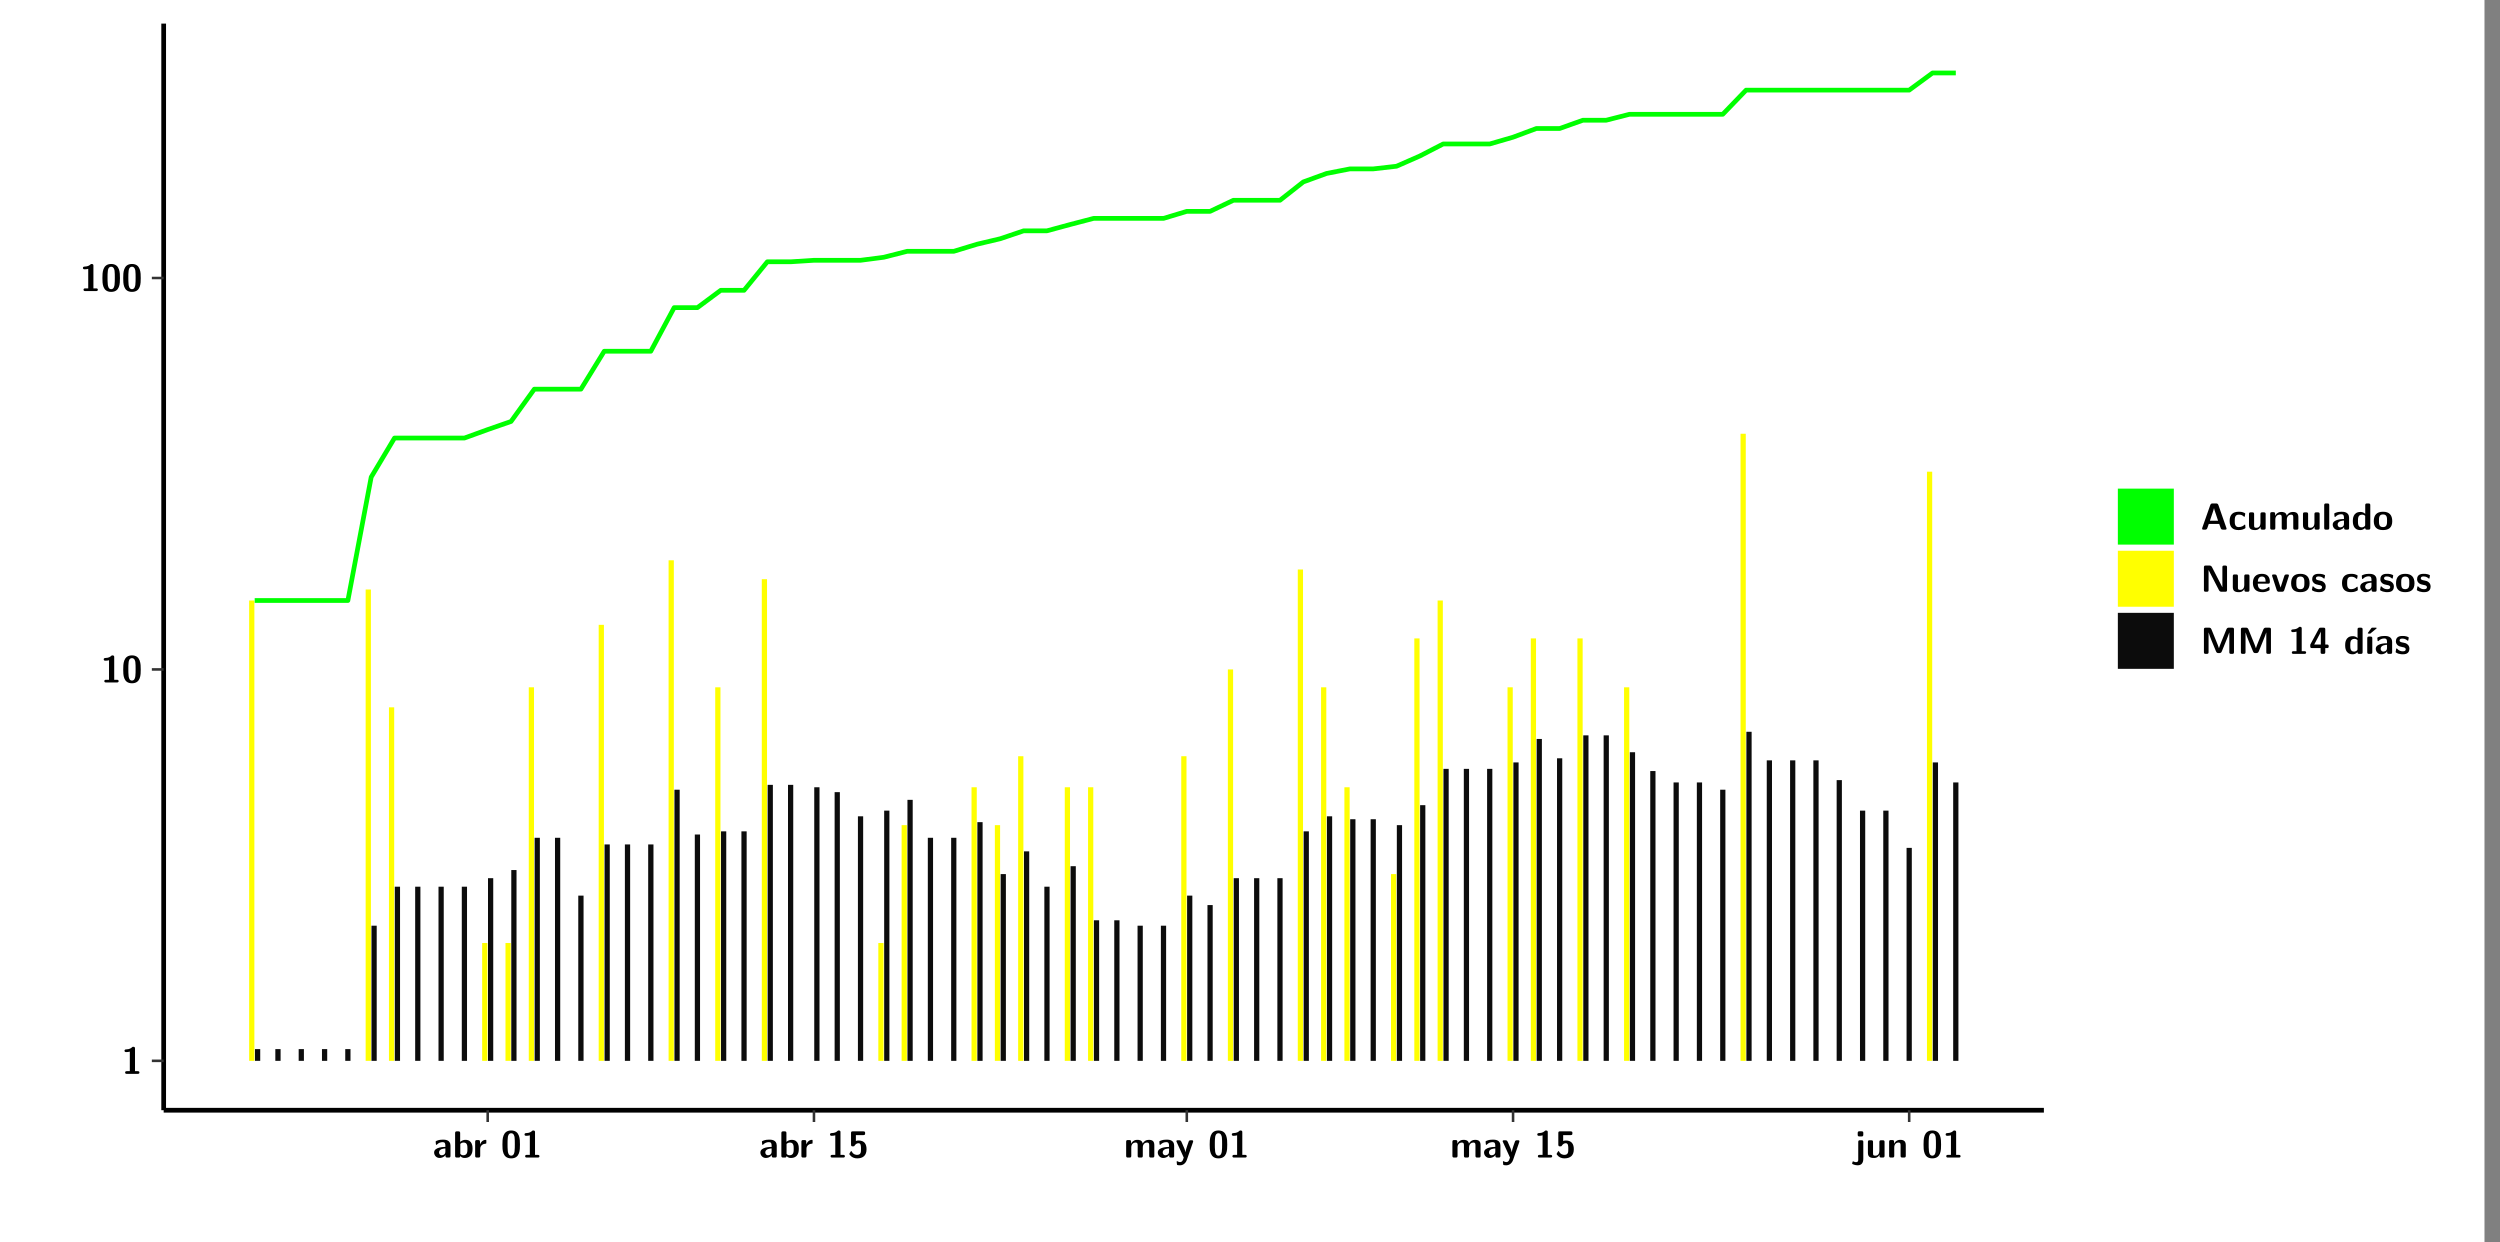 <?xml version="1.0" encoding="UTF-8"?>
<svg xmlns="http://www.w3.org/2000/svg" xmlns:xlink="http://www.w3.org/1999/xlink" width="579.653pt" height="288pt" viewBox="0 0 579.653 288" version="1.1">
<rect x="0" y="0" width="579.653" height="288" fill="#808080" stroke="none"/>
<defs>
<g>
<symbol overflow="visible" id="glyph0-0">
<path style="stroke:none;" d=""/>
</symbol>
<symbol overflow="visible" id="glyph0-1">
<path style="stroke:none;" d="M 3.109 -5.859 C 3.109 -6.016 3.109 -6.281 2.719 -6.281 C 2.547 -6.281 2.516 -6.266 2.406 -6.156 C 2.25 -6.016 1.922 -5.688 1.047 -5.672 C 0.891 -5.672 0.672 -5.609 0.672 -5.359 C 0.672 -5.047 0.969 -5.047 1.094 -5.047 C 1.344 -5.047 1.656 -5.078 1.906 -5.156 L 1.906 -0.625 L 1.234 -0.625 C 1.109 -0.625 0.812 -0.625 0.812 -0.312 C 0.812 0 1.109 0 1.234 0 L 3.719 0 C 3.828 0 4.141 0 4.141 -0.312 C 4.141 -0.625 3.828 -0.625 3.719 -0.625 L 3.109 -0.625 Z M 3.109 -5.859 "/>
</symbol>
<symbol overflow="visible" id="glyph0-2">
<path style="stroke:none;" d="M 4.438 -3 C 4.438 -4.203 4.438 -6.281 2.406 -6.281 C 0.375 -6.281 0.375 -4.219 0.375 -3 C 0.375 -1.812 0.375 0.188 2.406 0.188 C 4.438 0.188 4.438 -1.781 4.438 -3 Z M 2.406 -0.438 C 1.75 -0.438 1.656 -1.25 1.625 -1.484 C 1.562 -1.953 1.562 -2.766 1.562 -3.125 C 1.562 -3.641 1.562 -4.203 1.625 -4.641 C 1.641 -4.875 1.734 -5.641 2.406 -5.641 C 3.047 -5.641 3.156 -4.906 3.188 -4.734 C 3.25 -4.281 3.25 -3.594 3.25 -3.125 C 3.25 -2.625 3.25 -1.953 3.188 -1.469 C 3.156 -1.234 3.062 -0.438 2.406 -0.438 Z M 2.406 -0.438 "/>
</symbol>
<symbol overflow="visible" id="glyph0-3">
<path style="stroke:none;" d="M 4.062 -2.766 C 4.062 -4.156 2.734 -4.156 2.297 -4.156 C 1.891 -4.156 1.453 -4.125 0.859 -3.891 C 0.672 -3.797 0.625 -3.781 0.625 -3.688 C 0.625 -3.625 0.688 -3.109 0.688 -3.047 C 0.703 -2.984 0.75 -2.938 0.812 -2.938 C 0.844 -2.938 0.875 -2.969 0.906 -3 C 1.281 -3.391 1.719 -3.578 2.266 -3.578 C 2.734 -3.578 2.875 -3.297 2.875 -2.781 L 2.875 -2.469 C 2.562 -2.469 0.266 -2.453 0.266 -1.172 C 0.266 -0.547 0.766 0.094 1.531 0.094 C 1.828 0.094 2.484 0.016 2.906 -0.594 L 2.906 -0.422 C 2.906 -0.141 2.969 0 3.328 0 L 3.641 0 C 3.984 0 4.062 -0.109 4.062 -0.422 Z M 2.875 -1.344 C 2.875 -0.531 2.047 -0.531 2.016 -0.531 C 1.641 -0.531 1.406 -0.844 1.406 -1.188 C 1.406 -2.047 2.625 -2.109 2.875 -2.109 Z M 2.875 -1.344 "/>
</symbol>
<symbol overflow="visible" id="glyph0-4">
<path style="stroke:none;" d="M 1.703 -5.656 C 1.703 -5.938 1.641 -6.078 1.281 -6.078 L 0.953 -6.078 C 0.641 -6.078 0.531 -5.984 0.531 -5.656 L 0.531 -0.422 C 0.531 -0.109 0.625 0 0.953 0 L 1.312 0 C 1.453 0 1.719 0 1.734 -0.344 C 2.125 0.094 2.578 0.094 2.719 0.094 C 4.578 0.094 4.578 -1.594 4.578 -2.031 C 4.578 -2.453 4.578 -4.109 2.938 -4.109 C 2.219 -4.109 1.781 -3.703 1.703 -3.625 Z M 1.734 -3.172 C 1.844 -3.281 2.109 -3.484 2.5 -3.484 C 3.391 -3.484 3.391 -2.672 3.391 -2.016 C 3.391 -1.375 3.391 -0.531 2.406 -0.531 C 2.047 -0.531 1.828 -0.75 1.734 -0.875 Z M 1.734 -3.172 "/>
</symbol>
<symbol overflow="visible" id="glyph0-5">
<path style="stroke:none;" d="M 1.703 -2.016 C 1.703 -2.844 2.391 -3.188 2.938 -3.219 C 3.109 -3.234 3.125 -3.234 3.125 -3.469 L 3.125 -3.875 C 3.125 -4.047 3.125 -4.109 2.969 -4.109 C 2.719 -4.109 2.078 -4.031 1.672 -3.078 L 1.656 -3.078 L 1.656 -3.641 C 1.656 -3.922 1.594 -4.062 1.234 -4.062 L 0.953 -4.062 C 0.641 -4.062 0.531 -3.969 0.531 -3.641 L 0.531 -0.422 C 0.531 -0.109 0.625 0 0.953 0 L 1.281 0 C 1.609 0 1.703 -0.109 1.703 -0.422 Z M 1.703 -2.016 "/>
</symbol>
<symbol overflow="visible" id="glyph0-6">
<path style="stroke:none;" d="M 1.859 -5.203 L 3.578 -5.203 C 4 -5.203 4 -5.406 4 -5.641 C 4 -5.875 4 -6.078 3.578 -6.078 L 1.141 -6.078 C 0.875 -6.078 0.734 -6.031 0.734 -5.688 L 0.734 -3 C 0.734 -2.609 0.922 -2.594 1.172 -2.594 C 1.391 -2.594 1.469 -2.594 1.594 -2.812 C 1.812 -3.141 2.109 -3.328 2.469 -3.328 C 3.047 -3.328 3.047 -2.656 3.047 -1.969 C 3.047 -1.297 3.047 -0.625 2.125 -0.625 C 1.844 -0.625 1.25 -0.703 0.906 -1.406 C 0.875 -1.453 0.844 -1.5 0.781 -1.5 C 0.719 -1.5 0.703 -1.469 0.656 -1.391 C 0.531 -1.188 0.328 -0.891 0.328 -0.828 C 0.328 -0.75 0.891 0.188 2.141 0.188 C 3.562 0.188 4.328 -0.516 4.328 -1.938 C 4.328 -3.094 3.844 -3.953 2.5 -3.953 C 2.281 -3.953 2.078 -3.922 1.859 -3.844 Z M 1.859 -5.203 "/>
</symbol>
<symbol overflow="visible" id="glyph0-7">
<path style="stroke:none;" d="M 7.062 -2.844 C 7.062 -3.75 6.672 -4.109 5.781 -4.109 C 5.156 -4.109 4.688 -3.828 4.359 -3.25 C 4.219 -4.078 3.484 -4.109 3.109 -4.109 C 2.938 -4.109 2.578 -4.109 2.188 -3.828 C 1.906 -3.625 1.734 -3.344 1.672 -3.203 L 1.672 -3.641 C 1.672 -3.922 1.609 -4.062 1.25 -4.062 L 0.953 -4.062 C 0.625 -4.062 0.531 -3.969 0.531 -3.641 L 0.531 -0.422 C 0.531 -0.109 0.625 0 0.953 0 L 1.297 0 C 1.625 0 1.719 -0.109 1.719 -0.422 L 1.719 -2.359 C 1.719 -3.141 2.25 -3.484 2.688 -3.484 C 3.109 -3.484 3.203 -3.297 3.203 -2.828 L 3.203 -0.422 C 3.203 -0.109 3.297 0 3.625 0 L 3.969 0 C 4.297 0 4.391 -0.109 4.391 -0.422 L 4.391 -2.359 C 4.391 -3.141 4.922 -3.484 5.359 -3.484 C 5.781 -3.484 5.875 -3.297 5.875 -2.828 L 5.875 -0.422 C 5.875 -0.109 5.969 0 6.297 0 L 6.641 0 C 6.984 0 7.062 -0.109 7.062 -0.422 Z M 7.062 -2.844 "/>
</symbol>
<symbol overflow="visible" id="glyph0-8">
<path style="stroke:none;" d="M 4.109 -3.609 C 4.141 -3.719 4.141 -3.734 4.141 -3.781 C 4.141 -4.016 3.906 -4.016 3.797 -4.016 L 3.609 -4.016 C 3.469 -4.016 3.266 -4.016 3.141 -3.812 C 3.109 -3.766 2.406 -1.828 2.359 -1.25 L 2.344 -1.25 C 2.312 -1.672 1.953 -2.484 1.562 -3.328 C 1.328 -3.891 1.266 -4.016 0.828 -4.016 L 0.594 -4.016 C 0.469 -4.016 0.25 -4.016 0.25 -3.781 C 0.25 -3.75 0.281 -3.688 0.297 -3.641 L 1.953 0 C 1.891 0.188 1.859 0.281 1.828 0.375 C 1.734 0.656 1.578 1.047 1.109 1.047 C 0.812 1.047 0.609 0.922 0.516 0.875 C 0.469 0.844 0.453 0.828 0.422 0.828 C 0.391 0.828 0.312 0.859 0.312 0.969 C 0.312 1.031 0.375 1.641 0.391 1.672 C 0.469 1.781 0.953 1.797 1.094 1.797 C 2.172 1.797 2.609 0.766 2.672 0.547 Z M 4.109 -3.609 "/>
</symbol>
<symbol overflow="visible" id="glyph0-9">
<path style="stroke:none;" d="M 1.969 -5.672 C 1.969 -5.953 1.906 -6.094 1.547 -6.094 L 1.094 -6.094 C 0.766 -6.094 0.672 -5.984 0.672 -5.672 L 0.672 -5.312 C 0.672 -5.031 0.734 -4.891 1.094 -4.891 L 1.547 -4.891 C 1.875 -4.891 1.969 -5 1.969 -5.312 Z M 0.797 0.484 C 0.797 0.703 0.797 1.062 0.25 1.062 C 0.156 1.062 -0.094 1.031 -0.266 0.922 C -0.359 0.875 -0.375 0.875 -0.406 0.875 C -0.484 0.875 -0.5 0.922 -0.547 1.094 C -0.609 1.281 -0.625 1.359 -0.625 1.391 C -0.625 1.547 0.109 1.797 0.656 1.797 C 1.625 1.797 1.969 1.141 1.969 0.281 L 1.969 -3.594 C 1.969 -3.875 1.906 -4.016 1.547 -4.016 L 1.219 -4.016 C 0.891 -4.016 0.797 -3.906 0.797 -3.594 Z M 0.797 0.484 "/>
</symbol>
<symbol overflow="visible" id="glyph0-10">
<path style="stroke:none;" d="M 4.391 -3.594 C 4.391 -3.875 4.328 -4.016 3.969 -4.016 L 3.609 -4.016 C 3.281 -4.016 3.188 -3.906 3.188 -3.594 L 3.188 -1.516 C 3.188 -0.938 2.891 -0.438 2.266 -0.438 C 1.766 -0.438 1.719 -0.562 1.719 -1.031 L 1.719 -3.594 C 1.719 -3.875 1.656 -4.016 1.297 -4.016 L 0.953 -4.016 C 0.625 -4.016 0.531 -3.922 0.531 -3.594 L 0.531 -1.109 C 0.531 -0.172 1.031 0.094 1.953 0.094 C 2.188 0.094 2.812 0.094 3.219 -0.656 L 3.219 -0.422 C 3.219 -0.141 3.281 0 3.641 0 L 3.969 0 C 4.297 0 4.391 -0.109 4.391 -0.422 Z M 4.391 -3.594 "/>
</symbol>
<symbol overflow="visible" id="glyph0-11">
<path style="stroke:none;" d="M 4.391 -2.844 C 4.391 -3.75 4 -4.109 3.109 -4.109 C 2.188 -4.109 1.781 -3.438 1.672 -3.203 L 1.672 -3.641 C 1.672 -3.922 1.609 -4.062 1.25 -4.062 L 0.953 -4.062 C 0.625 -4.062 0.531 -3.969 0.531 -3.641 L 0.531 -0.422 C 0.531 -0.109 0.625 0 0.953 0 L 1.297 0 C 1.625 0 1.719 -0.109 1.719 -0.422 L 1.719 -2.359 C 1.719 -3.125 2.219 -3.484 2.688 -3.484 C 3.109 -3.484 3.188 -3.281 3.188 -2.828 L 3.188 -0.422 C 3.188 -0.141 3.25 0 3.609 0 L 3.969 0 C 4.297 0 4.391 -0.109 4.391 -0.422 Z M 4.391 -2.844 "/>
</symbol>
<symbol overflow="visible" id="glyph0-12">
<path style="stroke:none;" d="M 4.156 -5.703 C 4.031 -6.078 3.766 -6.078 3.594 -6.078 L 2.828 -6.078 C 2.641 -6.078 2.391 -6.078 2.266 -5.703 L 0.406 -0.406 C 0.375 -0.297 0.375 -0.281 0.375 -0.234 C 0.375 0 0.594 0 0.703 0 L 1.031 0 C 1.188 0 1.453 0 1.578 -0.344 L 1.922 -1.328 L 4.344 -1.328 L 4.641 -0.484 C 4.75 -0.172 4.812 0 5.234 0 L 5.703 0 C 5.828 0 6.047 0 6.047 -0.234 C 6.047 -0.281 6.047 -0.297 6 -0.406 Z M 2.812 -3.938 C 2.938 -4.328 3.062 -4.656 3.125 -4.969 L 3.141 -4.969 C 3.188 -4.766 3.188 -4.75 3.25 -4.547 L 4.078 -2.078 L 2.188 -2.078 Z M 2.812 -3.938 "/>
</symbol>
<symbol overflow="visible" id="glyph0-13">
<path style="stroke:none;" d="M 4 -0.438 C 4 -0.531 3.969 -0.938 3.953 -1.047 C 3.953 -1.078 3.938 -1.172 3.844 -1.172 C 3.812 -1.172 3.797 -1.172 3.703 -1.078 C 3.562 -0.953 3.141 -0.594 2.422 -0.594 C 1.516 -0.594 1.516 -1.469 1.516 -2.031 C 1.516 -2.75 1.562 -3.484 2.453 -3.484 C 3.031 -3.484 3.266 -3.344 3.578 -3.078 C 3.688 -2.984 3.703 -2.984 3.734 -2.984 C 3.828 -2.984 3.844 -3.062 3.844 -3.094 C 3.859 -3.172 3.953 -3.656 3.953 -3.703 C 3.953 -3.781 3.891 -3.812 3.75 -3.891 C 3.328 -4.078 3.062 -4.156 2.453 -4.156 C 1.141 -4.156 0.328 -3.547 0.328 -2.016 C 0.328 -0.562 1.078 0.094 2.406 0.094 C 2.641 0.094 3.172 0.094 3.75 -0.203 C 4 -0.344 4 -0.344 4 -0.438 Z M 4 -0.438 "/>
</symbol>
<symbol overflow="visible" id="glyph0-14">
<path style="stroke:none;" d="M 1.703 -5.656 C 1.703 -5.938 1.641 -6.078 1.281 -6.078 L 0.953 -6.078 C 0.641 -6.078 0.531 -5.984 0.531 -5.656 L 0.531 -0.422 C 0.531 -0.109 0.625 0 0.953 0 L 1.281 0 C 1.609 0 1.703 -0.109 1.703 -0.422 Z M 1.703 -5.656 "/>
</symbol>
<symbol overflow="visible" id="glyph0-15">
<path style="stroke:none;" d="M 4.375 -5.656 C 4.375 -5.938 4.312 -6.078 3.953 -6.078 L 3.625 -6.078 C 3.297 -6.078 3.203 -5.969 3.203 -5.656 L 3.203 -3.672 C 2.812 -4.047 2.375 -4.109 2.109 -4.109 C 0.328 -4.109 0.328 -2.422 0.328 -2 C 0.328 -1.594 0.328 0.094 2.062 0.094 C 2.422 0.094 2.812 -0.016 3.188 -0.406 C 3.188 -0.094 3.297 0 3.609 0 L 3.953 0 C 4.281 0 4.375 -0.109 4.375 -0.422 Z M 3.188 -1.094 C 3.188 -0.953 3.188 -0.875 2.922 -0.688 C 2.703 -0.547 2.5 -0.531 2.406 -0.531 C 1.516 -0.531 1.516 -1.344 1.516 -2 C 1.516 -2.656 1.516 -3.484 2.5 -3.484 C 2.75 -3.484 2.984 -3.391 3.188 -3.203 Z M 3.188 -1.094 "/>
</symbol>
<symbol overflow="visible" id="glyph0-16">
<path style="stroke:none;" d="M 4.547 -1.969 C 4.547 -3.406 3.844 -4.156 2.406 -4.156 C 0.953 -4.156 0.266 -3.391 0.266 -1.969 C 0.266 -0.547 1.031 0.094 2.406 0.094 C 3.781 0.094 4.547 -0.531 4.547 -1.969 Z M 2.406 -0.594 C 1.469 -0.594 1.469 -1.375 1.469 -2.078 C 1.469 -2.75 1.469 -3.531 2.406 -3.531 C 3.344 -3.531 3.344 -2.766 3.344 -2.078 C 3.344 -1.391 3.344 -0.594 2.406 -0.594 Z M 2.406 -0.594 "/>
</symbol>
<symbol overflow="visible" id="glyph0-17">
<path style="stroke:none;" d="M 2.656 -5.734 C 2.469 -6.078 2.203 -6.078 2.031 -6.078 L 1.219 -6.078 C 0.906 -6.078 0.797 -5.984 0.797 -5.656 L 0.797 -0.422 C 0.797 -0.109 0.891 0 1.219 0 L 1.453 0 C 1.781 0 1.875 -0.109 1.875 -0.422 L 1.875 -5.016 L 1.891 -5.016 L 4.297 -0.344 C 4.484 0 4.75 0 4.922 0 L 5.734 0 C 6.062 0 6.156 -0.109 6.156 -0.422 L 6.156 -5.656 C 6.156 -5.938 6.094 -6.078 5.734 -6.078 L 5.5 -6.078 C 5.156 -6.078 5.078 -5.969 5.078 -5.656 L 5.078 -1.062 L 5.062 -1.062 Z M 2.656 -5.734 "/>
</symbol>
<symbol overflow="visible" id="glyph0-18">
<path style="stroke:none;" d="M 3.781 -1.875 C 3.984 -1.875 4.203 -1.891 4.203 -2.281 C 4.203 -3.406 3.672 -4.156 2.359 -4.156 C 0.969 -4.156 0.266 -3.375 0.266 -2.047 C 0.266 -0.609 1.109 0.094 2.484 0.094 C 2.812 0.094 3.312 0.047 3.891 -0.234 C 4.078 -0.328 4.141 -0.359 4.141 -0.469 C 4.141 -0.531 4.125 -0.781 4.109 -0.844 C 4.078 -1.125 4.062 -1.125 3.984 -1.125 C 3.953 -1.125 3.938 -1.125 3.844 -1.047 C 3.328 -0.594 2.797 -0.531 2.516 -0.531 C 1.531 -0.531 1.422 -1.312 1.391 -1.875 Z M 1.406 -2.344 C 1.422 -2.875 1.609 -3.531 2.359 -3.531 C 3.062 -3.531 3.203 -3.031 3.219 -2.344 Z M 1.406 -2.344 "/>
</symbol>
<symbol overflow="visible" id="glyph0-19">
<path style="stroke:none;" d="M 4.109 -3.609 C 4.141 -3.719 4.141 -3.75 4.141 -3.766 C 4.141 -4.016 3.922 -4.016 3.797 -4.016 L 3.609 -4.016 C 3.25 -4.016 3.141 -3.891 3.062 -3.641 L 2.203 -0.984 L 1.328 -3.641 C 1.266 -3.828 1.203 -4.016 0.781 -4.016 L 0.578 -4.016 C 0.453 -4.016 0.234 -4.016 0.234 -3.766 C 0.234 -3.75 0.234 -3.719 0.266 -3.609 L 1.312 -0.375 C 1.438 0 1.703 0 1.859 0 L 2.5 0 C 2.672 0 2.938 0 3.062 -0.375 Z M 4.109 -3.609 "/>
</symbol>
<symbol overflow="visible" id="glyph0-20">
<path style="stroke:none;" d="M 3.469 -1.234 C 3.469 -1.734 3.203 -2.031 3.047 -2.172 C 2.703 -2.484 2.391 -2.547 2.031 -2.609 C 1.547 -2.703 1.188 -2.766 1.188 -3.109 C 1.188 -3.469 1.484 -3.547 1.828 -3.547 C 2.406 -3.547 2.719 -3.328 2.953 -3.125 C 3.047 -3.047 3.062 -3.047 3.094 -3.047 C 3.188 -3.047 3.203 -3.125 3.203 -3.156 C 3.219 -3.219 3.312 -3.719 3.312 -3.766 C 3.312 -3.906 2.844 -4.031 2.75 -4.062 C 2.406 -4.156 2.125 -4.156 1.891 -4.156 C 1.5 -4.156 0.328 -4.156 0.328 -2.906 C 0.328 -2.484 0.516 -2.219 0.75 -2 C 1.062 -1.734 1.406 -1.672 1.906 -1.562 C 2.156 -1.531 2.609 -1.453 2.609 -1.062 C 2.609 -0.656 2.266 -0.594 1.922 -0.594 C 1.531 -0.594 1.047 -0.703 0.625 -1.188 C 0.594 -1.234 0.562 -1.266 0.516 -1.266 C 0.422 -1.266 0.406 -1.188 0.391 -1.125 C 0.375 -1.016 0.266 -0.516 0.266 -0.422 C 0.266 -0.266 0.922 -0.062 0.922 -0.047 C 1.406 0.094 1.766 0.094 1.922 0.094 C 2.359 0.094 3.469 0.062 3.469 -1.234 Z M 3.469 -1.234 "/>
</symbol>
<symbol overflow="visible" id="glyph0-21">
<path style="stroke:none;" d="M 4.859 -2.859 C 4.688 -2.422 4.359 -1.609 4.281 -1.312 C 4.203 -1.625 3.844 -2.484 3.656 -2.953 L 2.531 -5.719 C 2.391 -6.078 2.109 -6.078 1.953 -6.078 L 1.219 -6.078 C 0.906 -6.078 0.797 -5.984 0.797 -5.656 L 0.797 -0.422 C 0.797 -0.109 0.891 0 1.219 0 L 1.453 0 C 1.781 0 1.875 -0.109 1.875 -0.422 L 1.875 -4.953 L 1.891 -4.953 C 1.984 -4.562 2.375 -3.578 2.578 -3.062 L 3.609 -0.562 C 3.766 -0.188 3.969 -0.188 4.266 -0.188 C 4.562 -0.188 4.781 -0.188 4.938 -0.562 L 6.062 -3.328 C 6.141 -3.531 6.625 -4.719 6.672 -4.953 L 6.688 -4.953 L 6.688 -0.422 C 6.688 -0.141 6.75 0 7.109 0 L 7.344 0 C 7.672 0 7.766 -0.109 7.766 -0.422 L 7.766 -5.656 C 7.766 -5.938 7.703 -6.078 7.344 -6.078 L 6.609 -6.078 C 6.391 -6.078 6.172 -6.062 6.016 -5.703 Z M 4.859 -2.859 "/>
</symbol>
<symbol overflow="visible" id="glyph0-22">
<path style="stroke:none;" d="M 0.344 -2.297 C 0.266 -2.172 0.266 -2.141 0.266 -1.984 L 0.266 -1.766 C 0.266 -1.484 0.328 -1.344 0.688 -1.344 L 2.672 -1.344 L 2.672 -0.422 C 2.672 -0.141 2.719 0 3.078 0 L 3.328 0 C 3.656 0 3.75 -0.109 3.75 -0.422 L 3.75 -1.344 L 4.125 -1.344 C 4.391 -1.344 4.547 -1.406 4.547 -1.75 C 4.547 -2.078 4.422 -2.172 4.125 -2.172 L 3.75 -2.172 L 3.75 -5.656 C 3.75 -5.984 3.656 -6.078 3.328 -6.078 L 2.688 -6.078 C 2.531 -6.078 2.391 -6.078 2.281 -5.875 Z M 1.188 -2.172 C 2.578 -4.75 2.672 -5.016 2.703 -5.156 L 2.719 -5.156 L 2.719 -2.172 Z M 1.188 -2.172 "/>
</symbol>
<symbol overflow="visible" id="glyph0-23">
<path style="stroke:none;" d="M 3.906 -5.844 C 3.953 -5.875 4 -5.922 4 -5.969 C 4 -6.078 3.906 -6.078 3.766 -6.078 L 3.047 -6.078 C 2.875 -6.078 2.859 -6.078 2.781 -5.984 L 2.031 -4.953 C 1.953 -4.859 1.953 -4.844 1.953 -4.828 C 1.953 -4.703 2.047 -4.703 2.188 -4.703 L 2.516 -4.703 Z M 3.906 -5.844 "/>
</symbol>
<symbol overflow="visible" id="glyph0-24">
<path style="stroke:none;" d="M 1.703 -3.594 C 1.703 -3.875 1.641 -4.016 1.281 -4.016 L 0.953 -4.016 C 0.641 -4.016 0.531 -3.922 0.531 -3.594 L 0.531 -0.422 C 0.531 -0.109 0.625 0 0.953 0 L 1.281 0 C 1.609 0 1.703 -0.109 1.703 -0.422 Z M 1.703 -3.594 "/>
</symbol>
</g>
<clipPath id="clip1">
  <path d="M 0 0 L 576.008 0 L 576.008 288 L 0 288 Z M 0 0 "/>
</clipPath>
<clipPath id="clip2">
  <path d="M 37.949 5.477 L 473.898 5.477 L 473.898 257.414 L 37.949 257.414 Z M 37.949 5.477 "/>
</clipPath>
</defs>
<g id="surface1">
<g clip-path="url(#clip1)" clip-rule="nonzero">
<path style="fill-rule:nonzero;fill:rgb(100%,100%,100%);fill-opacity:1;stroke-width:0.598;stroke-linecap:round;stroke-linejoin:round;stroke:rgb(100%,100%,100%);stroke-opacity:1;stroke-miterlimit:10;" d="M 0 0 L 0 288.004 L 576.008 288.004 L 576.008 0 Z M 0 0 " transform="matrix(1,0,0,-1,0,288)"/>
</g>
<g clip-path="url(#clip2)" clip-rule="nonzero">
<path style=" stroke:none;fill-rule:nonzero;fill:rgb(100%,100%,100%);fill-opacity:1;" d="M 37.949 257.414 L 37.949 5.477 L 473.898 5.477 L 473.898 257.414 Z M 37.949 257.414 "/>
</g>
<path style=" stroke:none;fill-rule:nonzero;fill:rgb(100%,100%,0%);fill-opacity:1;" d="M 57.766 245.969 L 57.766 139.234 L 58.98 139.234 L 58.98 245.969 Z M 57.766 245.969 "/>
<path style=" stroke:none;fill-rule:nonzero;fill:rgb(4.999%,4.999%,4.999%);fill-opacity:1;" d="M 59.117 245.969 L 59.117 243.246 L 60.336 243.246 L 60.336 245.969 Z M 59.117 245.969 "/>
<path style=" stroke:none;fill-rule:nonzero;fill:rgb(4.999%,4.999%,4.999%);fill-opacity:1;" d="M 63.84 245.969 L 63.84 243.246 L 65.059 243.246 L 65.059 245.969 Z M 63.84 245.969 "/>
<path style=" stroke:none;fill-rule:nonzero;fill:rgb(4.999%,4.999%,4.999%);fill-opacity:1;" d="M 69.25 245.969 L 69.25 243.246 L 70.465 243.246 L 70.465 245.969 Z M 69.25 245.969 "/>
<path style=" stroke:none;fill-rule:nonzero;fill:rgb(4.999%,4.999%,4.999%);fill-opacity:1;" d="M 74.652 245.969 L 74.652 243.246 L 75.867 243.246 L 75.867 245.969 Z M 74.652 245.969 "/>
<path style=" stroke:none;fill-rule:nonzero;fill:rgb(4.999%,4.999%,4.999%);fill-opacity:1;" d="M 80.051 245.969 L 80.051 243.246 L 81.266 243.246 L 81.266 245.969 Z M 80.051 245.969 "/>
<path style=" stroke:none;fill-rule:nonzero;fill:rgb(100%,100%,0%);fill-opacity:1;" d="M 84.781 245.969 L 84.781 136.684 L 86 136.684 L 86 245.969 Z M 84.781 245.969 "/>
<path style=" stroke:none;fill-rule:nonzero;fill:rgb(4.999%,4.999%,4.999%);fill-opacity:1;" d="M 86.129 245.969 L 86.129 214.633 L 87.344 214.633 L 87.344 245.969 Z M 86.129 245.969 "/>
<path style=" stroke:none;fill-rule:nonzero;fill:rgb(100%,100%,0%);fill-opacity:1;" d="M 90.184 245.969 L 90.184 164.004 L 91.398 164.004 L 91.398 245.969 Z M 90.184 245.969 "/>
<path style=" stroke:none;fill-rule:nonzero;fill:rgb(4.999%,4.999%,4.999%);fill-opacity:1;" d="M 91.539 245.969 L 91.539 205.59 L 92.754 205.59 L 92.754 245.969 Z M 91.539 245.969 "/>
<path style=" stroke:none;fill-rule:nonzero;fill:rgb(4.999%,4.999%,4.999%);fill-opacity:1;" d="M 96.262 245.969 L 96.262 205.59 L 97.477 205.59 L 97.477 245.969 Z M 96.262 245.969 "/>
<path style=" stroke:none;fill-rule:nonzero;fill:rgb(4.999%,4.999%,4.999%);fill-opacity:1;" d="M 101.672 245.969 L 101.672 205.59 L 102.887 205.59 L 102.887 245.969 Z M 101.672 245.969 "/>
<path style=" stroke:none;fill-rule:nonzero;fill:rgb(4.999%,4.999%,4.999%);fill-opacity:1;" d="M 107.07 245.969 L 107.07 205.59 L 108.285 205.59 L 108.285 245.969 Z M 107.07 245.969 "/>
<path style=" stroke:none;fill-rule:nonzero;fill:rgb(100%,100%,0%);fill-opacity:1;" d="M 111.793 245.969 L 111.793 218.648 L 113.008 218.648 L 113.008 245.969 Z M 111.793 245.969 "/>
<path style=" stroke:none;fill-rule:nonzero;fill:rgb(4.999%,4.999%,4.999%);fill-opacity:1;" d="M 113.148 245.969 L 113.148 203.617 L 114.363 203.617 L 114.363 245.969 Z M 113.148 245.969 "/>
<path style=" stroke:none;fill-rule:nonzero;fill:rgb(100%,100%,0%);fill-opacity:1;" d="M 117.203 245.969 L 117.203 218.648 L 118.418 218.648 L 118.418 245.969 Z M 117.203 245.969 "/>
<path style=" stroke:none;fill-rule:nonzero;fill:rgb(4.999%,4.999%,4.999%);fill-opacity:1;" d="M 118.547 245.969 L 118.547 201.73 L 119.762 201.73 L 119.762 245.969 Z M 118.547 245.969 "/>
<path style=" stroke:none;fill-rule:nonzero;fill:rgb(100%,100%,0%);fill-opacity:1;" d="M 122.602 245.969 L 122.602 159.359 L 123.816 159.359 L 123.816 245.969 Z M 122.602 245.969 "/>
<path style=" stroke:none;fill-rule:nonzero;fill:rgb(4.999%,4.999%,4.999%);fill-opacity:1;" d="M 123.957 245.969 L 123.957 194.25 L 125.172 194.25 L 125.172 245.969 Z M 123.957 245.969 "/>
<path style=" stroke:none;fill-rule:nonzero;fill:rgb(4.999%,4.999%,4.999%);fill-opacity:1;" d="M 128.68 245.969 L 128.68 194.25 L 129.895 194.25 L 129.895 245.969 Z M 128.68 245.969 "/>
<path style=" stroke:none;fill-rule:nonzero;fill:rgb(4.999%,4.999%,4.999%);fill-opacity:1;" d="M 134.078 245.969 L 134.078 207.66 L 135.305 207.66 L 135.305 245.969 Z M 134.078 245.969 "/>
<path style=" stroke:none;fill-rule:nonzero;fill:rgb(100%,100%,0%);fill-opacity:1;" d="M 138.812 245.969 L 138.812 144.875 L 140.027 144.875 L 140.027 245.969 Z M 138.812 245.969 "/>
<path style=" stroke:none;fill-rule:nonzero;fill:rgb(4.999%,4.999%,4.999%);fill-opacity:1;" d="M 140.168 245.969 L 140.168 195.793 L 141.383 195.793 L 141.383 245.969 Z M 140.168 245.969 "/>
<path style=" stroke:none;fill-rule:nonzero;fill:rgb(4.999%,4.999%,4.999%);fill-opacity:1;" d="M 144.887 245.969 L 144.887 195.793 L 146.105 195.793 L 146.105 245.969 Z M 144.887 245.969 "/>
<path style=" stroke:none;fill-rule:nonzero;fill:rgb(4.999%,4.999%,4.999%);fill-opacity:1;" d="M 150.289 245.969 L 150.289 195.793 L 151.516 195.793 L 151.516 245.969 Z M 150.289 245.969 "/>
<path style=" stroke:none;fill-rule:nonzero;fill:rgb(100%,100%,0%);fill-opacity:1;" d="M 155.02 245.969 L 155.02 129.91 L 156.234 129.91 L 156.234 245.969 Z M 155.02 245.969 "/>
<path style=" stroke:none;fill-rule:nonzero;fill:rgb(4.999%,4.999%,4.999%);fill-opacity:1;" d="M 156.375 245.969 L 156.375 183.102 L 157.59 183.102 L 157.59 245.969 Z M 156.375 245.969 "/>
<path style=" stroke:none;fill-rule:nonzero;fill:rgb(4.999%,4.999%,4.999%);fill-opacity:1;" d="M 161.098 245.969 L 161.098 193.492 L 162.312 193.492 L 162.312 245.969 Z M 161.098 245.969 "/>
<path style=" stroke:none;fill-rule:nonzero;fill:rgb(100%,100%,0%);fill-opacity:1;" d="M 165.832 245.969 L 165.832 159.359 L 167.047 159.359 L 167.047 245.969 Z M 165.832 245.969 "/>
<path style=" stroke:none;fill-rule:nonzero;fill:rgb(4.999%,4.999%,4.999%);fill-opacity:1;" d="M 167.176 245.969 L 167.176 192.758 L 168.391 192.758 L 168.391 245.969 Z M 167.176 245.969 "/>
<path style=" stroke:none;fill-rule:nonzero;fill:rgb(4.999%,4.999%,4.999%);fill-opacity:1;" d="M 171.906 245.969 L 171.906 192.758 L 173.121 192.758 L 173.121 245.969 Z M 171.906 245.969 "/>
<path style=" stroke:none;fill-rule:nonzero;fill:rgb(100%,100%,0%);fill-opacity:1;" d="M 176.629 245.969 L 176.629 134.293 L 177.844 134.293 L 177.844 245.969 Z M 176.629 245.969 "/>
<path style=" stroke:none;fill-rule:nonzero;fill:rgb(4.999%,4.999%,4.999%);fill-opacity:1;" d="M 177.984 245.969 L 177.984 181.977 L 179.199 181.977 L 179.199 245.969 Z M 177.984 245.969 "/>
<path style=" stroke:none;fill-rule:nonzero;fill:rgb(4.999%,4.999%,4.999%);fill-opacity:1;" d="M 182.707 245.969 L 182.707 181.977 L 183.922 181.977 L 183.922 245.969 Z M 182.707 245.969 "/>
<path style=" stroke:none;fill-rule:nonzero;fill:rgb(4.999%,4.999%,4.999%);fill-opacity:1;" d="M 188.793 245.969 L 188.793 182.535 L 190.012 182.535 L 190.012 245.969 Z M 188.793 245.969 "/>
<path style=" stroke:none;fill-rule:nonzero;fill:rgb(4.999%,4.999%,4.999%);fill-opacity:1;" d="M 193.516 245.969 L 193.516 183.668 L 194.73 183.668 L 194.73 245.969 Z M 193.516 245.969 "/>
<path style=" stroke:none;fill-rule:nonzero;fill:rgb(4.999%,4.999%,4.999%);fill-opacity:1;" d="M 198.918 245.969 L 198.918 189.27 L 200.133 189.27 L 200.133 245.969 Z M 198.918 245.969 "/>
<path style=" stroke:none;fill-rule:nonzero;fill:rgb(100%,100%,0%);fill-opacity:1;" d="M 203.648 245.969 L 203.648 218.648 L 204.863 218.648 L 204.863 245.969 Z M 203.648 245.969 "/>
<path style=" stroke:none;fill-rule:nonzero;fill:rgb(4.999%,4.999%,4.999%);fill-opacity:1;" d="M 205.004 245.969 L 205.004 187.953 L 206.219 187.953 L 206.219 245.969 Z M 205.004 245.969 "/>
<path style=" stroke:none;fill-rule:nonzero;fill:rgb(100%,100%,0%);fill-opacity:1;" d="M 209.047 245.969 L 209.047 191.32 L 210.266 191.32 L 210.266 245.969 Z M 209.047 245.969 "/>
<path style=" stroke:none;fill-rule:nonzero;fill:rgb(4.999%,4.999%,4.999%);fill-opacity:1;" d="M 210.402 245.969 L 210.402 185.453 L 211.621 185.453 L 211.621 245.969 Z M 210.402 245.969 "/>
<path style=" stroke:none;fill-rule:nonzero;fill:rgb(4.999%,4.999%,4.999%);fill-opacity:1;" d="M 215.125 245.969 L 215.125 194.25 L 216.34 194.25 L 216.34 245.969 Z M 215.125 245.969 "/>
<path style=" stroke:none;fill-rule:nonzero;fill:rgb(4.999%,4.999%,4.999%);fill-opacity:1;" d="M 220.535 245.969 L 220.535 194.25 L 221.75 194.25 L 221.75 245.969 Z M 220.535 245.969 "/>
<path style=" stroke:none;fill-rule:nonzero;fill:rgb(100%,100%,0%);fill-opacity:1;" d="M 225.258 245.969 L 225.258 182.535 L 226.473 182.535 L 226.473 245.969 Z M 225.258 245.969 "/>
<path style=" stroke:none;fill-rule:nonzero;fill:rgb(4.999%,4.999%,4.999%);fill-opacity:1;" d="M 226.613 245.969 L 226.613 190.625 L 227.828 190.625 L 227.828 245.969 Z M 226.613 245.969 "/>
<path style=" stroke:none;fill-rule:nonzero;fill:rgb(100%,100%,0%);fill-opacity:1;" d="M 230.668 245.969 L 230.668 191.32 L 231.883 191.32 L 231.883 245.969 Z M 230.668 245.969 "/>
<path style=" stroke:none;fill-rule:nonzero;fill:rgb(4.999%,4.999%,4.999%);fill-opacity:1;" d="M 232.012 245.969 L 232.012 202.668 L 233.227 202.668 L 233.227 245.969 Z M 232.012 245.969 "/>
<path style=" stroke:none;fill-rule:nonzero;fill:rgb(100%,100%,0%);fill-opacity:1;" d="M 236.066 245.969 L 236.066 175.34 L 237.285 175.34 L 237.285 245.969 Z M 236.066 245.969 "/>
<path style=" stroke:none;fill-rule:nonzero;fill:rgb(4.999%,4.999%,4.999%);fill-opacity:1;" d="M 237.422 245.969 L 237.422 197.398 L 238.637 197.398 L 238.637 245.969 Z M 237.422 245.969 "/>
<path style=" stroke:none;fill-rule:nonzero;fill:rgb(4.999%,4.999%,4.999%);fill-opacity:1;" d="M 242.145 245.969 L 242.145 205.59 L 243.359 205.59 L 243.359 245.969 Z M 242.145 245.969 "/>
<path style=" stroke:none;fill-rule:nonzero;fill:rgb(100%,100%,0%);fill-opacity:1;" d="M 246.879 245.969 L 246.879 182.535 L 248.094 182.535 L 248.094 245.969 Z M 246.879 245.969 "/>
<path style=" stroke:none;fill-rule:nonzero;fill:rgb(4.999%,4.999%,4.999%);fill-opacity:1;" d="M 248.223 245.969 L 248.223 200.836 L 249.438 200.836 L 249.438 245.969 Z M 248.223 245.969 "/>
<path style=" stroke:none;fill-rule:nonzero;fill:rgb(100%,100%,0%);fill-opacity:1;" d="M 252.277 245.969 L 252.277 182.535 L 253.492 182.535 L 253.492 245.969 Z M 252.277 245.969 "/>
<path style=" stroke:none;fill-rule:nonzero;fill:rgb(4.999%,4.999%,4.999%);fill-opacity:1;" d="M 253.633 245.969 L 253.633 213.379 L 254.848 213.379 L 254.848 245.969 Z M 253.633 245.969 "/>
<path style=" stroke:none;fill-rule:nonzero;fill:rgb(4.999%,4.999%,4.999%);fill-opacity:1;" d="M 258.355 245.969 L 258.355 213.379 L 259.57 213.379 L 259.57 245.969 Z M 258.355 245.969 "/>
<path style=" stroke:none;fill-rule:nonzero;fill:rgb(4.999%,4.999%,4.999%);fill-opacity:1;" d="M 263.754 245.969 L 263.754 214.633 L 264.969 214.633 L 264.969 245.969 Z M 263.754 245.969 "/>
<path style=" stroke:none;fill-rule:nonzero;fill:rgb(4.999%,4.999%,4.999%);fill-opacity:1;" d="M 269.164 245.969 L 269.164 214.633 L 270.379 214.633 L 270.379 245.969 Z M 269.164 245.969 "/>
<path style=" stroke:none;fill-rule:nonzero;fill:rgb(100%,100%,0%);fill-opacity:1;" d="M 273.887 245.969 L 273.887 175.34 L 275.102 175.34 L 275.102 245.969 Z M 273.887 245.969 "/>
<path style=" stroke:none;fill-rule:nonzero;fill:rgb(4.999%,4.999%,4.999%);fill-opacity:1;" d="M 275.242 245.969 L 275.242 207.66 L 276.457 207.66 L 276.457 245.969 Z M 275.242 245.969 "/>
<path style=" stroke:none;fill-rule:nonzero;fill:rgb(4.999%,4.999%,4.999%);fill-opacity:1;" d="M 279.965 245.969 L 279.965 209.852 L 281.18 209.852 L 281.18 245.969 Z M 279.965 245.969 "/>
<path style=" stroke:none;fill-rule:nonzero;fill:rgb(100%,100%,0%);fill-opacity:1;" d="M 284.695 245.969 L 284.695 155.215 L 285.91 155.215 L 285.91 245.969 Z M 284.695 245.969 "/>
<path style=" stroke:none;fill-rule:nonzero;fill:rgb(4.999%,4.999%,4.999%);fill-opacity:1;" d="M 286.051 245.969 L 286.051 203.617 L 287.266 203.617 L 287.266 245.969 Z M 286.051 245.969 "/>
<path style=" stroke:none;fill-rule:nonzero;fill:rgb(4.999%,4.999%,4.999%);fill-opacity:1;" d="M 290.773 245.969 L 290.773 203.617 L 291.988 203.617 L 291.988 245.969 Z M 290.773 245.969 "/>
<path style=" stroke:none;fill-rule:nonzero;fill:rgb(4.999%,4.999%,4.999%);fill-opacity:1;" d="M 296.172 245.969 L 296.172 203.617 L 297.387 203.617 L 297.387 245.969 Z M 296.172 245.969 "/>
<path style=" stroke:none;fill-rule:nonzero;fill:rgb(100%,100%,0%);fill-opacity:1;" d="M 300.906 245.969 L 300.906 132.043 L 302.121 132.043 L 302.121 245.969 Z M 300.906 245.969 "/>
<path style=" stroke:none;fill-rule:nonzero;fill:rgb(4.999%,4.999%,4.999%);fill-opacity:1;" d="M 302.262 245.969 L 302.262 192.758 L 303.477 192.758 L 303.477 245.969 Z M 302.262 245.969 "/>
<path style=" stroke:none;fill-rule:nonzero;fill:rgb(100%,100%,0%);fill-opacity:1;" d="M 306.305 245.969 L 306.305 159.359 L 307.52 159.359 L 307.52 245.969 Z M 306.305 245.969 "/>
<path style=" stroke:none;fill-rule:nonzero;fill:rgb(4.999%,4.999%,4.999%);fill-opacity:1;" d="M 307.66 245.969 L 307.66 189.27 L 308.875 189.27 L 308.875 245.969 Z M 307.66 245.969 "/>
<path style=" stroke:none;fill-rule:nonzero;fill:rgb(100%,100%,0%);fill-opacity:1;" d="M 311.715 245.969 L 311.715 182.535 L 312.93 182.535 L 312.93 245.969 Z M 311.715 245.969 "/>
<path style=" stroke:none;fill-rule:nonzero;fill:rgb(4.999%,4.999%,4.999%);fill-opacity:1;" d="M 313.059 245.969 L 313.059 189.945 L 314.277 189.945 L 314.277 245.969 Z M 313.059 245.969 "/>
<path style=" stroke:none;fill-rule:nonzero;fill:rgb(4.999%,4.999%,4.999%);fill-opacity:1;" d="M 317.793 245.969 L 317.793 189.945 L 319.008 189.945 L 319.008 245.969 Z M 317.793 245.969 "/>
<path style=" stroke:none;fill-rule:nonzero;fill:rgb(100%,100%,0%);fill-opacity:1;" d="M 322.516 245.969 L 322.516 202.668 L 323.73 202.668 L 323.73 245.969 Z M 322.516 245.969 "/>
<path style=" stroke:none;fill-rule:nonzero;fill:rgb(4.999%,4.999%,4.999%);fill-opacity:1;" d="M 323.871 245.969 L 323.871 191.32 L 325.086 191.32 L 325.086 245.969 Z M 323.871 245.969 "/>
<path style=" stroke:none;fill-rule:nonzero;fill:rgb(100%,100%,0%);fill-opacity:1;" d="M 327.926 245.969 L 327.926 148.023 L 329.141 148.023 L 329.141 245.969 Z M 327.926 245.969 "/>
<path style=" stroke:none;fill-rule:nonzero;fill:rgb(4.999%,4.999%,4.999%);fill-opacity:1;" d="M 329.27 245.969 L 329.27 186.688 L 330.484 186.688 L 330.484 245.969 Z M 329.27 245.969 "/>
<path style=" stroke:none;fill-rule:nonzero;fill:rgb(100%,100%,0%);fill-opacity:1;" d="M 333.324 245.969 L 333.324 139.234 L 334.539 139.234 L 334.539 245.969 Z M 333.324 245.969 "/>
<path style=" stroke:none;fill-rule:nonzero;fill:rgb(4.999%,4.999%,4.999%);fill-opacity:1;" d="M 334.68 245.969 L 334.68 178.27 L 335.895 178.27 L 335.895 245.969 Z M 334.68 245.969 "/>
<path style=" stroke:none;fill-rule:nonzero;fill:rgb(4.999%,4.999%,4.999%);fill-opacity:1;" d="M 339.402 245.969 L 339.402 178.27 L 340.617 178.27 L 340.617 245.969 Z M 339.402 245.969 "/>
<path style=" stroke:none;fill-rule:nonzero;fill:rgb(4.999%,4.999%,4.999%);fill-opacity:1;" d="M 344.801 245.969 L 344.801 178.27 L 346.016 178.27 L 346.016 245.969 Z M 344.801 245.969 "/>
<path style=" stroke:none;fill-rule:nonzero;fill:rgb(100%,100%,0%);fill-opacity:1;" d="M 349.535 245.969 L 349.535 159.359 L 350.75 159.359 L 350.75 245.969 Z M 349.535 245.969 "/>
<path style=" stroke:none;fill-rule:nonzero;fill:rgb(4.999%,4.999%,4.999%);fill-opacity:1;" d="M 350.891 245.969 L 350.891 176.777 L 352.105 176.777 L 352.105 245.969 Z M 350.891 245.969 "/>
<path style=" stroke:none;fill-rule:nonzero;fill:rgb(100%,100%,0%);fill-opacity:1;" d="M 354.934 245.969 L 354.934 148.023 L 356.148 148.023 L 356.148 245.969 Z M 354.934 245.969 "/>
<path style=" stroke:none;fill-rule:nonzero;fill:rgb(4.999%,4.999%,4.999%);fill-opacity:1;" d="M 356.289 245.969 L 356.289 171.336 L 357.504 171.336 L 357.504 245.969 Z M 356.289 245.969 "/>
<path style=" stroke:none;fill-rule:nonzero;fill:rgb(4.999%,4.999%,4.999%);fill-opacity:1;" d="M 361.012 245.969 L 361.012 175.82 L 362.227 175.82 L 362.227 245.969 Z M 361.012 245.969 "/>
<path style=" stroke:none;fill-rule:nonzero;fill:rgb(100%,100%,0%);fill-opacity:1;" d="M 365.742 245.969 L 365.742 148.023 L 366.957 148.023 L 366.957 245.969 Z M 365.742 245.969 "/>
<path style=" stroke:none;fill-rule:nonzero;fill:rgb(4.999%,4.999%,4.999%);fill-opacity:1;" d="M 367.098 245.969 L 367.098 170.5 L 368.312 170.5 L 368.312 245.969 Z M 367.098 245.969 "/>
<path style=" stroke:none;fill-rule:nonzero;fill:rgb(4.999%,4.999%,4.999%);fill-opacity:1;" d="M 371.82 245.969 L 371.82 170.5 L 373.035 170.5 L 373.035 245.969 Z M 371.82 245.969 "/>
<path style=" stroke:none;fill-rule:nonzero;fill:rgb(100%,100%,0%);fill-opacity:1;" d="M 376.555 245.969 L 376.555 159.359 L 377.77 159.359 L 377.77 245.969 Z M 376.555 245.969 "/>
<path style=" stroke:none;fill-rule:nonzero;fill:rgb(4.999%,4.999%,4.999%);fill-opacity:1;" d="M 377.898 245.969 L 377.898 174.414 L 379.113 174.414 L 379.113 245.969 Z M 377.898 245.969 "/>
<path style=" stroke:none;fill-rule:nonzero;fill:rgb(4.999%,4.999%,4.999%);fill-opacity:1;" d="M 382.629 245.969 L 382.629 178.777 L 383.844 178.777 L 383.844 245.969 Z M 382.629 245.969 "/>
<path style=" stroke:none;fill-rule:nonzero;fill:rgb(4.999%,4.999%,4.999%);fill-opacity:1;" d="M 388.031 245.969 L 388.031 181.418 L 389.246 181.418 L 389.246 245.969 Z M 388.031 245.969 "/>
<path style=" stroke:none;fill-rule:nonzero;fill:rgb(4.999%,4.999%,4.999%);fill-opacity:1;" d="M 393.43 245.969 L 393.43 181.418 L 394.645 181.418 L 394.645 245.969 Z M 393.43 245.969 "/>
<path style=" stroke:none;fill-rule:nonzero;fill:rgb(4.999%,4.999%,4.999%);fill-opacity:1;" d="M 398.84 245.969 L 398.84 183.102 L 400.055 183.102 L 400.055 245.969 Z M 398.84 245.969 "/>
<path style=" stroke:none;fill-rule:nonzero;fill:rgb(100%,100%,0%);fill-opacity:1;" d="M 403.562 245.969 L 403.562 100.57 L 404.777 100.57 L 404.777 245.969 Z M 403.562 245.969 "/>
<path style=" stroke:none;fill-rule:nonzero;fill:rgb(4.999%,4.999%,4.999%);fill-opacity:1;" d="M 404.918 245.969 L 404.918 169.672 L 406.133 169.672 L 406.133 245.969 Z M 404.918 245.969 "/>
<path style=" stroke:none;fill-rule:nonzero;fill:rgb(4.999%,4.999%,4.999%);fill-opacity:1;" d="M 409.641 245.969 L 409.641 176.297 L 410.855 176.297 L 410.855 245.969 Z M 409.641 245.969 "/>
<path style=" stroke:none;fill-rule:nonzero;fill:rgb(4.999%,4.999%,4.999%);fill-opacity:1;" d="M 415.051 245.969 L 415.051 176.297 L 416.266 176.297 L 416.266 245.969 Z M 415.051 245.969 "/>
<path style=" stroke:none;fill-rule:nonzero;fill:rgb(4.999%,4.999%,4.999%);fill-opacity:1;" d="M 420.449 245.969 L 420.449 176.297 L 421.664 176.297 L 421.664 245.969 Z M 420.449 245.969 "/>
<path style=" stroke:none;fill-rule:nonzero;fill:rgb(4.999%,4.999%,4.999%);fill-opacity:1;" d="M 425.848 245.969 L 425.848 180.879 L 427.062 180.879 L 427.062 245.969 Z M 425.848 245.969 "/>
<path style=" stroke:none;fill-rule:nonzero;fill:rgb(4.999%,4.999%,4.999%);fill-opacity:1;" d="M 431.258 245.969 L 431.258 187.953 L 432.473 187.953 L 432.473 245.969 Z M 431.258 245.969 "/>
<path style=" stroke:none;fill-rule:nonzero;fill:rgb(4.999%,4.999%,4.999%);fill-opacity:1;" d="M 436.656 245.969 L 436.656 187.953 L 437.875 187.953 L 437.875 245.969 Z M 436.656 245.969 "/>
<path style=" stroke:none;fill-rule:nonzero;fill:rgb(4.999%,4.999%,4.999%);fill-opacity:1;" d="M 442.059 245.969 L 442.059 196.59 L 443.273 196.59 L 443.273 245.969 Z M 442.059 245.969 "/>
<path style=" stroke:none;fill-rule:nonzero;fill:rgb(100%,100%,0%);fill-opacity:1;" d="M 446.789 245.969 L 446.789 109.367 L 448.004 109.367 L 448.004 245.969 Z M 446.789 245.969 "/>
<path style=" stroke:none;fill-rule:nonzero;fill:rgb(4.999%,4.999%,4.999%);fill-opacity:1;" d="M 448.137 245.969 L 448.137 176.777 L 449.352 176.777 L 449.352 245.969 Z M 448.137 245.969 "/>
<path style=" stroke:none;fill-rule:nonzero;fill:rgb(4.999%,4.999%,4.999%);fill-opacity:1;" d="M 452.867 245.969 L 452.867 181.418 L 454.082 181.418 L 454.082 245.969 Z M 452.867 245.969 "/>
<path style="fill:none;stroke-width:1.096;stroke-linecap:butt;stroke-linejoin:round;stroke:rgb(0%,100%,0%);stroke-opacity:1;stroke-miterlimit:10;" d="M 59.051 148.766 L 80.66 148.766 L 86.066 177.379 L 91.469 186.434 L 107.676 186.434 L 113.078 188.395 L 118.488 190.277 L 123.887 197.77 L 134.695 197.77 L 140.098 206.559 L 150.895 206.559 L 156.305 216.672 L 161.707 216.672 L 167.105 220.684 L 172.516 220.684 L 177.914 227.301 L 183.316 227.301 L 188.727 227.648 L 199.523 227.648 L 204.934 228.355 L 210.332 229.73 L 221.145 229.73 L 226.543 231.375 L 231.941 232.652 L 237.352 234.484 L 242.754 234.484 L 248.152 235.949 L 253.562 237.363 L 269.773 237.363 L 275.172 238.996 L 280.57 238.996 L 285.98 241.566 L 296.781 241.566 L 302.191 245.82 L 307.59 247.785 L 312.992 248.84 L 318.398 248.84 L 323.801 249.457 L 329.199 251.828 L 334.609 254.617 L 345.41 254.617 L 350.82 256.191 L 356.219 258.203 L 361.617 258.203 L 367.027 260.129 L 372.43 260.129 L 377.828 261.504 L 399.445 261.504 L 404.848 267.102 L 442.664 267.102 L 448.074 271.078 L 453.477 271.078 " transform="matrix(1,0,0,-1,0,288)"/>
<path style="fill:none;stroke-width:1.096;stroke-linecap:butt;stroke-linejoin:round;stroke:rgb(0%,0%,0%);stroke-opacity:1;stroke-miterlimit:10;" d="M 37.949 30.586 L 37.949 282.523 " transform="matrix(1,0,0,-1,0,288)"/>
<g style="fill:rgb(0%,0%,0%);fill-opacity:1;">
  <use xlink:href="#glyph0-1" x="28.194" y="248.986"/>
</g>
<g style="fill:rgb(0%,0%,0%);fill-opacity:1;">
  <use xlink:href="#glyph0-1" x="23.372" y="158.237"/>
  <use xlink:href="#glyph0-2" x="28.194" y="158.237"/>
</g>
<g style="fill:rgb(0%,0%,0%);fill-opacity:1;">
  <use xlink:href="#glyph0-1" x="18.55" y="67.487"/>
  <use xlink:href="#glyph0-2" x="23.372" y="67.487"/>
  <use xlink:href="#glyph0-2" x="28.194" y="67.487"/>
</g>
<path style="fill:none;stroke-width:0.598;stroke-linecap:butt;stroke-linejoin:round;stroke:rgb(20%,20%,20%);stroke-opacity:1;stroke-miterlimit:10;" d="M 35.207 42.031 L 37.949 42.031 " transform="matrix(1,0,0,-1,0,288)"/>
<path style="fill:none;stroke-width:0.598;stroke-linecap:butt;stroke-linejoin:round;stroke:rgb(20%,20%,20%);stroke-opacity:1;stroke-miterlimit:10;" d="M 35.207 132.785 L 37.949 132.785 " transform="matrix(1,0,0,-1,0,288)"/>
<path style="fill:none;stroke-width:0.598;stroke-linecap:butt;stroke-linejoin:round;stroke:rgb(20%,20%,20%);stroke-opacity:1;stroke-miterlimit:10;" d="M 35.207 223.543 L 37.949 223.543 " transform="matrix(1,0,0,-1,0,288)"/>
<path style="fill:none;stroke-width:1.096;stroke-linecap:butt;stroke-linejoin:round;stroke:rgb(0%,0%,0%);stroke-opacity:1;stroke-miterlimit:10;" d="M 37.949 30.586 L 473.898 30.586 " transform="matrix(1,0,0,-1,0,288)"/>
<path style="fill:none;stroke-width:0.598;stroke-linecap:butt;stroke-linejoin:round;stroke:rgb(20%,20%,20%);stroke-opacity:1;stroke-miterlimit:10;" d="M 113.078 27.848 L 113.078 30.586 " transform="matrix(1,0,0,-1,0,288)"/>
<path style="fill:none;stroke-width:0.598;stroke-linecap:butt;stroke-linejoin:round;stroke:rgb(20%,20%,20%);stroke-opacity:1;stroke-miterlimit:10;" d="M 188.727 27.848 L 188.727 30.586 " transform="matrix(1,0,0,-1,0,288)"/>
<path style="fill:none;stroke-width:0.598;stroke-linecap:butt;stroke-linejoin:round;stroke:rgb(20%,20%,20%);stroke-opacity:1;stroke-miterlimit:10;" d="M 275.172 27.848 L 275.172 30.586 " transform="matrix(1,0,0,-1,0,288)"/>
<path style="fill:none;stroke-width:0.598;stroke-linecap:butt;stroke-linejoin:round;stroke:rgb(20%,20%,20%);stroke-opacity:1;stroke-miterlimit:10;" d="M 350.82 27.848 L 350.82 30.586 " transform="matrix(1,0,0,-1,0,288)"/>
<path style="fill:none;stroke-width:0.598;stroke-linecap:butt;stroke-linejoin:round;stroke:rgb(20%,20%,20%);stroke-opacity:1;stroke-miterlimit:10;" d="M 442.664 27.848 L 442.664 30.586 " transform="matrix(1,0,0,-1,0,288)"/>
<g style="fill:rgb(0%,0%,0%);fill-opacity:1;">
  <use xlink:href="#glyph0-3" x="100.388" y="268.394"/>
  <use xlink:href="#glyph0-4" x="104.991" y="268.394"/>
</g>
<g style="fill:rgb(0%,0%,0%);fill-opacity:1;">
  <use xlink:href="#glyph0-5" x="109.638" y="268.394"/>
</g>
<g style="fill:rgb(0%,0%,0%);fill-opacity:1;">
  <use xlink:href="#glyph0-2" x="116.119" y="268.394"/>
  <use xlink:href="#glyph0-1" x="120.941" y="268.394"/>
</g>
<g style="fill:rgb(0%,0%,0%);fill-opacity:1;">
  <use xlink:href="#glyph0-3" x="176.034" y="268.394"/>
  <use xlink:href="#glyph0-4" x="180.637" y="268.394"/>
</g>
<g style="fill:rgb(0%,0%,0%);fill-opacity:1;">
  <use xlink:href="#glyph0-5" x="185.284" y="268.394"/>
</g>
<g style="fill:rgb(0%,0%,0%);fill-opacity:1;">
  <use xlink:href="#glyph0-1" x="191.765" y="268.394"/>
  <use xlink:href="#glyph0-6" x="196.587" y="268.394"/>
</g>
<g style="fill:rgb(0%,0%,0%);fill-opacity:1;">
  <use xlink:href="#glyph0-7" x="260.58" y="268.394"/>
  <use xlink:href="#glyph0-3" x="268.178" y="268.394"/>
</g>
<g style="fill:rgb(0%,0%,0%);fill-opacity:1;">
  <use xlink:href="#glyph0-8" x="272.509" y="268.394"/>
</g>
<g style="fill:rgb(0%,0%,0%);fill-opacity:1;">
  <use xlink:href="#glyph0-2" x="280.11" y="268.394"/>
  <use xlink:href="#glyph0-1" x="284.932" y="268.394"/>
</g>
<g style="fill:rgb(0%,0%,0%);fill-opacity:1;">
  <use xlink:href="#glyph0-7" x="336.227" y="268.394"/>
  <use xlink:href="#glyph0-3" x="343.825" y="268.394"/>
</g>
<g style="fill:rgb(0%,0%,0%);fill-opacity:1;">
  <use xlink:href="#glyph0-8" x="348.156" y="268.394"/>
</g>
<g style="fill:rgb(0%,0%,0%);fill-opacity:1;">
  <use xlink:href="#glyph0-1" x="355.757" y="268.394"/>
  <use xlink:href="#glyph0-6" x="360.579" y="268.394"/>
</g>
<g style="fill:rgb(0%,0%,0%);fill-opacity:1;">
  <use xlink:href="#glyph0-9" x="430.057" y="268.394"/>
  <use xlink:href="#glyph0-10" x="432.565" y="268.394"/>
  <use xlink:href="#glyph0-11" x="437.484" y="268.394"/>
</g>
<g style="fill:rgb(0%,0%,0%);fill-opacity:1;">
  <use xlink:href="#glyph0-2" x="445.621" y="268.394"/>
  <use xlink:href="#glyph0-1" x="450.443" y="268.394"/>
</g>
<path style=" stroke:none;fill-rule:nonzero;fill:rgb(100%,100%,100%);fill-opacity:1;" d="M 484.859 161.262 L 484.859 101.625 L 570.527 101.625 L 570.527 161.262 Z M 484.859 161.262 "/>
<path style=" stroke:none;fill-rule:nonzero;fill:rgb(0%,100%,0%);fill-opacity:1;" d="M 491.047 126.273 L 491.047 113.293 L 504.027 113.293 L 504.027 126.273 Z M 491.047 126.273 "/>
<path style=" stroke:none;fill-rule:nonzero;fill:rgb(100%,100%,0%);fill-opacity:1;" d="M 491.047 140.68 L 491.047 127.699 L 504.027 127.699 L 504.027 140.68 Z M 491.047 140.68 "/>
<path style=" stroke:none;fill-rule:nonzero;fill:rgb(4.999%,4.999%,4.999%);fill-opacity:1;" d="M 491.047 155.078 L 491.047 142.094 L 504.027 142.094 L 504.027 155.078 Z M 491.047 155.078 "/>
<g style="fill:rgb(0%,0%,0%);fill-opacity:1;">
  <use xlink:href="#glyph0-12" x="510.207" y="122.809"/>
  <use xlink:href="#glyph0-13" x="516.636" y="122.809"/>
  <use xlink:href="#glyph0-10" x="520.922" y="122.809"/>
  <use xlink:href="#glyph0-7" x="525.841" y="122.809"/>
  <use xlink:href="#glyph0-10" x="533.44" y="122.809"/>
  <use xlink:href="#glyph0-14" x="538.359" y="122.809"/>
  <use xlink:href="#glyph0-3" x="540.6" y="122.809"/>
  <use xlink:href="#glyph0-15" x="545.203" y="122.809"/>
  <use xlink:href="#glyph0-16" x="550.122" y="122.809"/>
</g>
<g style="fill:rgb(0%,0%,0%);fill-opacity:1;">
  <use xlink:href="#glyph0-17" x="510.207" y="137.205"/>
  <use xlink:href="#glyph0-10" x="517.172" y="137.205"/>
  <use xlink:href="#glyph0-18" x="522.092" y="137.205"/>
  <use xlink:href="#glyph0-19" x="526.573" y="137.205"/>
  <use xlink:href="#glyph0-16" x="530.956" y="137.205"/>
  <use xlink:href="#glyph0-20" x="535.778" y="137.205"/>
</g>
<g style="fill:rgb(0%,0%,0%);fill-opacity:1;">
  <use xlink:href="#glyph0-13" x="542.693" y="137.205"/>
  <use xlink:href="#glyph0-3" x="546.979" y="137.205"/>
  <use xlink:href="#glyph0-20" x="551.582" y="137.205"/>
  <use xlink:href="#glyph0-16" x="555.279" y="137.205"/>
  <use xlink:href="#glyph0-20" x="560.1" y="137.205"/>
</g>
<g style="fill:rgb(0%,0%,0%);fill-opacity:1;">
  <use xlink:href="#glyph0-21" x="510.207" y="151.611"/>
  <use xlink:href="#glyph0-21" x="518.779" y="151.611"/>
</g>
<g style="fill:rgb(0%,0%,0%);fill-opacity:1;">
  <use xlink:href="#glyph0-1" x="530.569" y="151.611"/>
  <use xlink:href="#glyph0-22" x="535.391" y="151.611"/>
</g>
<g style="fill:rgb(0%,0%,0%);fill-opacity:1;">
  <use xlink:href="#glyph0-15" x="543.422" y="151.611"/>
</g>
<g style="fill:rgb(0%,0%,0%);fill-opacity:1;">
  <use xlink:href="#glyph0-23" x="547.052" y="151.611"/>
</g>
<g style="fill:rgb(0%,0%,0%);fill-opacity:1;">
  <use xlink:href="#glyph0-24" x="548.341" y="151.611"/>
  <use xlink:href="#glyph0-3" x="550.582" y="151.611"/>
  <use xlink:href="#glyph0-20" x="555.185" y="151.611"/>
</g>
</g>
</svg>
